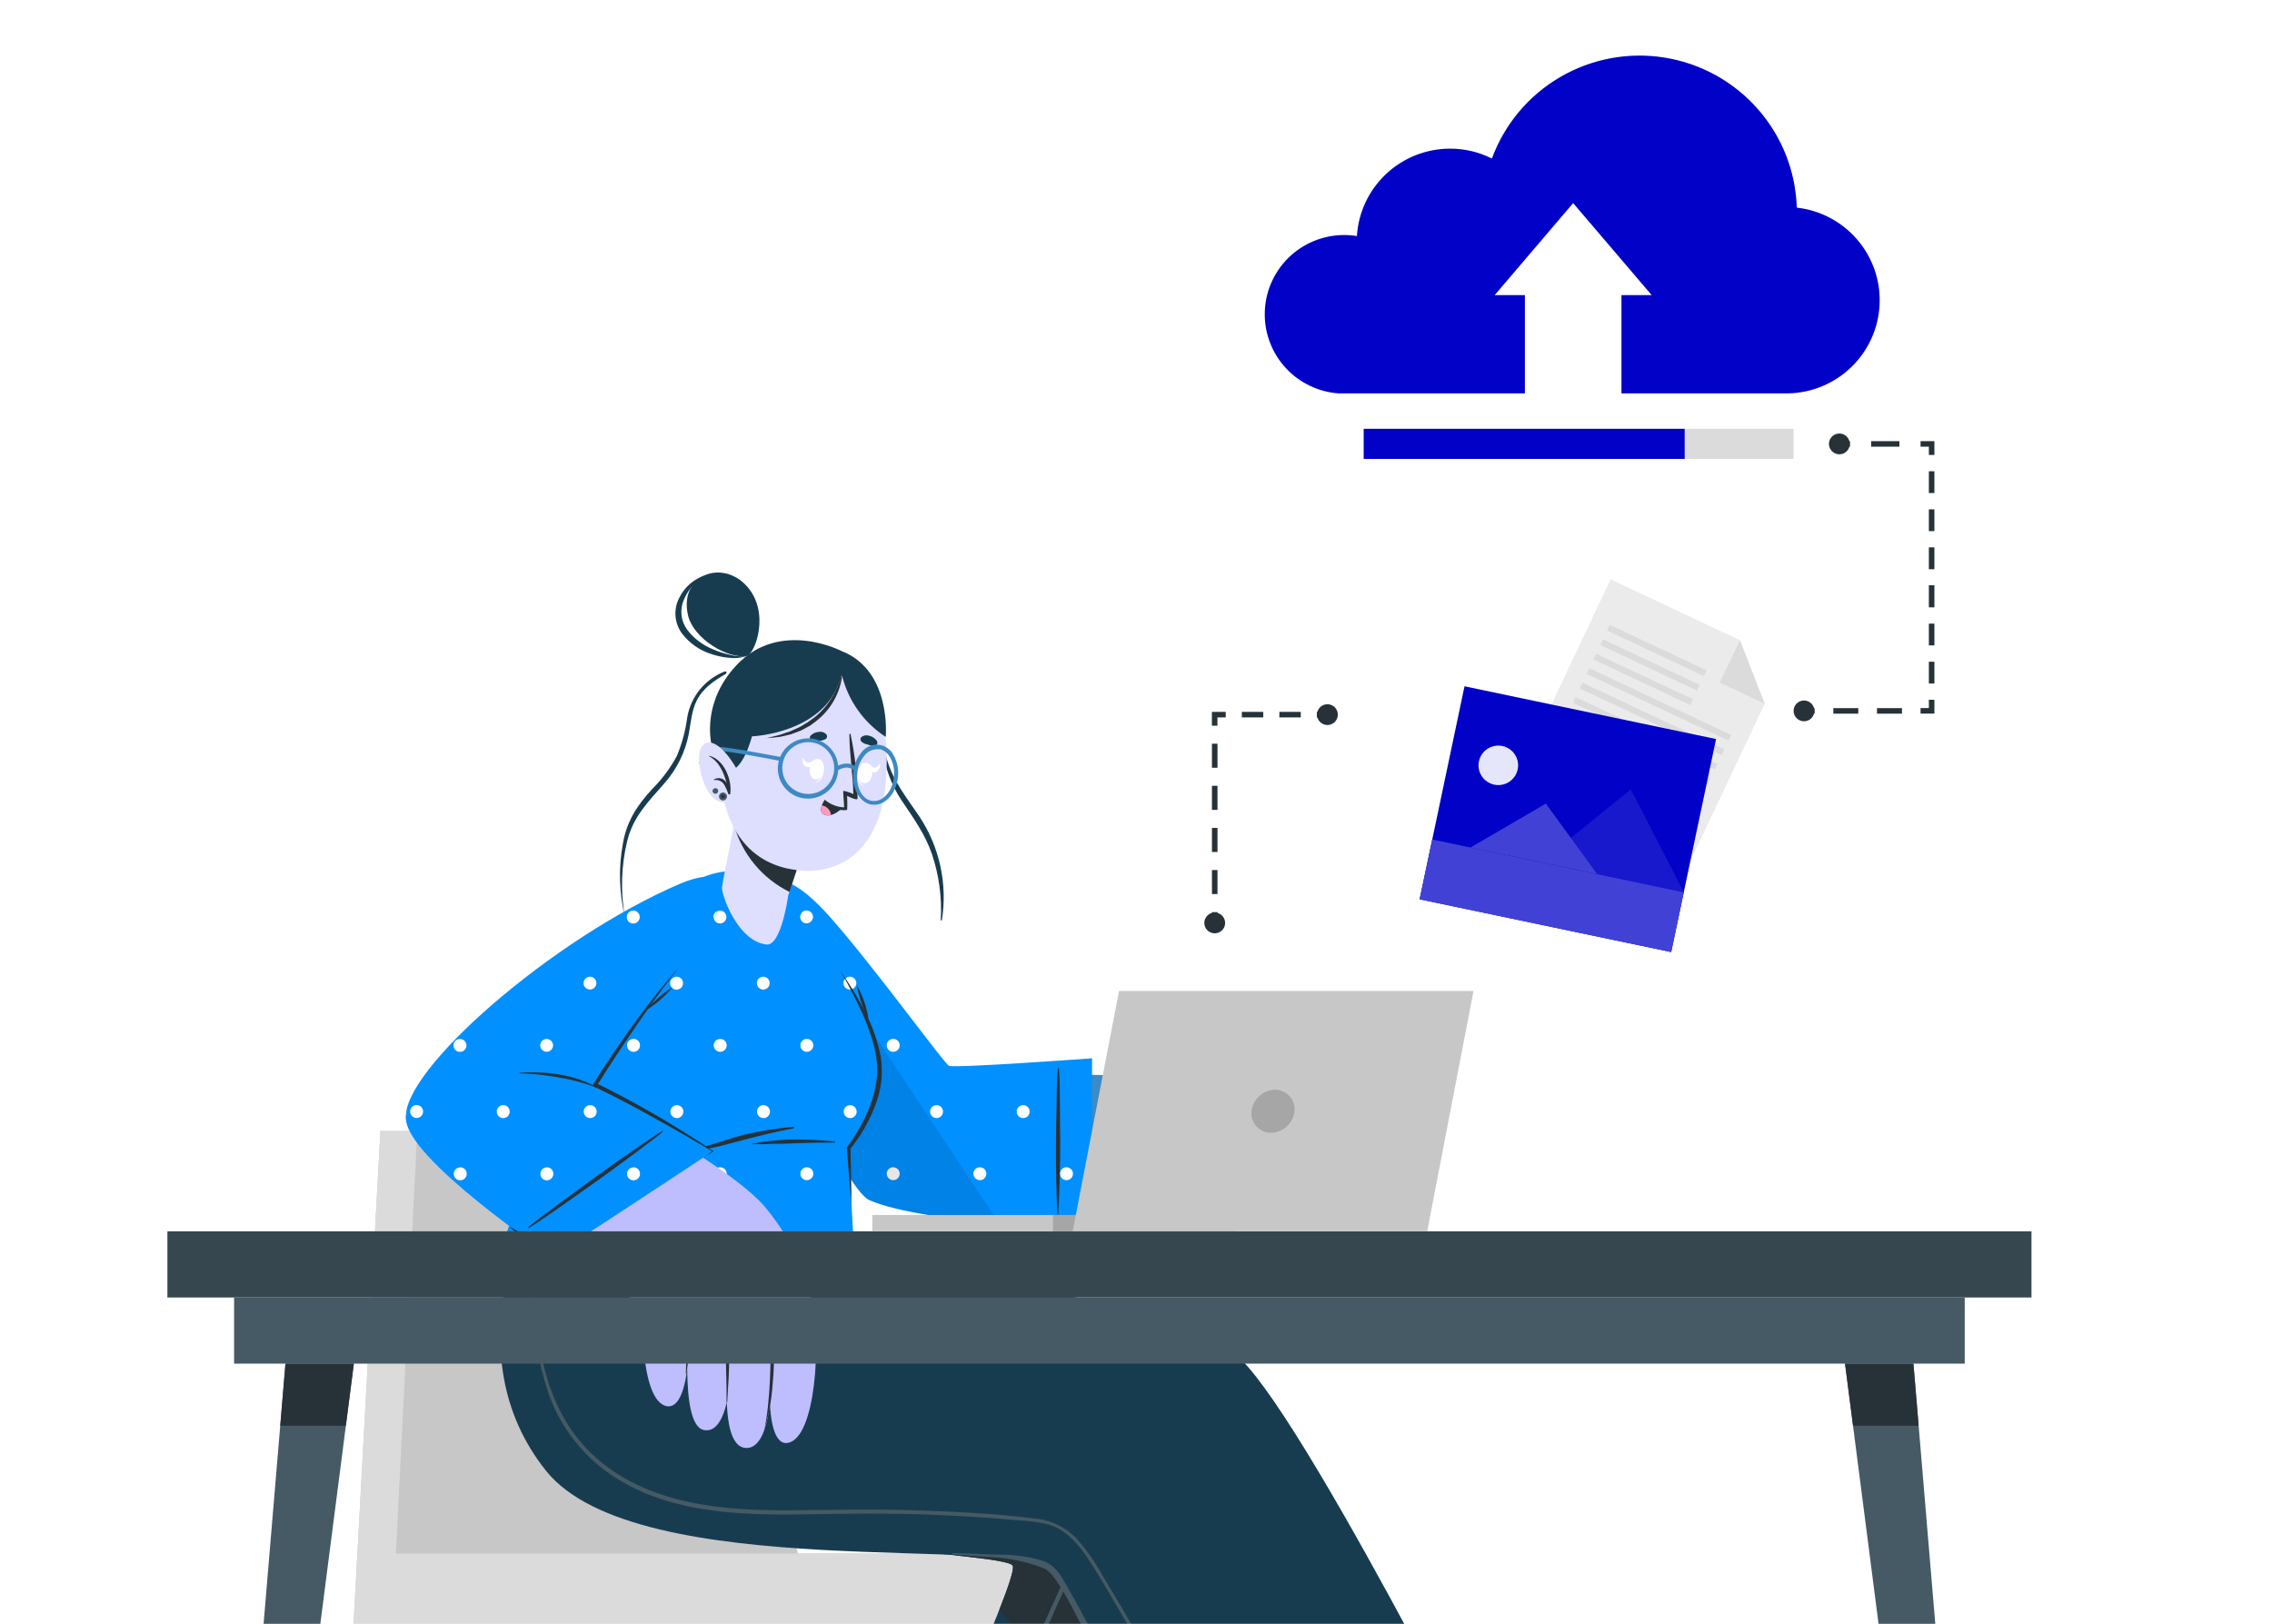 <svg width="856" height="612" viewBox="0 0 856 612" fill="none" xmlns="http://www.w3.org/2000/svg">
<rect x="0" y="0" width="856" height="612" fill="#808080" stroke="none"/>
<g clip-path="url(#clip0_455_862)">
<rect width="856" height="612" fill="white"/>
<mask id="mask0_455_862" style="mask-type:alpha" maskUnits="userSpaceOnUse" x="21" y="12" width="815" height="600">
<path d="M46.162 13.573H809.964C822.992 13.573 833.554 24.134 833.554 37.162V586.838C833.554 599.866 822.992 610.427 809.964 610.427H46.162C33.134 610.427 22.573 599.866 22.573 586.838V37.162C22.573 24.134 33.134 13.573 46.162 13.573Z" fill="white" stroke="#DBDBDB" stroke-width="3.145"/>
</mask>
<g mask="url(#mask0_455_862)">
<path d="M476.509 118.409C476.509 125.945 479.362 133.203 484.497 138.729C489.633 144.254 496.671 147.64 504.201 148.207H673.732C682.656 148.026 691.178 144.466 697.57 138.25C703.962 132.033 707.747 123.624 708.158 114.727C708.569 105.829 705.575 97.109 699.783 90.332C693.991 83.555 685.834 79.228 676.964 78.229C676.533 64.503 671.328 51.355 662.243 41.041C653.157 30.726 640.758 23.888 627.172 21.701C613.586 19.513 599.66 22.112 587.785 29.051C575.909 35.99 566.824 46.837 562.088 59.73C557.207 57.268 551.813 55.992 546.344 56.006C537.389 56.005 528.771 59.411 522.246 65.532C515.721 71.653 511.781 80.026 511.229 88.945C509.623 88.675 507.998 88.543 506.37 88.55C498.445 88.566 490.85 91.719 485.251 97.317C479.653 102.915 476.509 110.501 476.509 118.409Z" fill="#0101C8"/>
<path d="M610.903 104.824H574.516V148.292H610.903V104.824Z" fill="white"/>
<path d="M563.131 111.194H622.289L592.7 76.527L563.131 111.194Z" fill="white"/>
<path d="M675.757 161.562H513.795V172.903H675.757V161.562Z" fill="#DBDBDB"/>
<path d="M634.719 161.562H513.795V172.903H634.719V161.562Z" fill="#0101C8"/>
<path d="M348.081 598.324L353.461 630.598L389.995 827.464H395.896L369.33 630.598L365.409 598.324H348.081Z" fill="#C7C7C7"/>
<path d="M365.409 598.324H348.081L353.461 630.598H369.33L365.409 598.324Z" fill="#A6A6A6"/>
<path d="M233.35 827.464H239.251L275.784 630.598L281.164 598.324H263.836L259.916 630.598L233.35 827.464Z" fill="#C7C7C7"/>
<path d="M263.836 598.324L259.916 630.598H275.784L281.164 598.324H263.836Z" fill="#A6A6A6"/>
<path d="M123.792 827.464H129.672L166.205 630.598L171.606 598.324H154.278L150.358 630.598L123.792 827.464Z" fill="#C7C7C7"/>
<path d="M150.355 630.598H166.203L171.604 598.324H154.276L150.355 630.598Z" fill="#A6A6A6"/>
<path d="M133.111 613.482H400.815V585.328H300.598L266.922 426.125H143.329L133.111 613.482Z" fill="#C7C7C7"/>
<path d="M148.71 585.328H400.816V613.482H147.709L148.71 585.328Z" fill="#DBDBDB"/>
<path d="M133.111 613.482H147.708L157.217 426.125H143.329L133.111 613.482Z" fill="#DBDBDB"/>
<path d="M401.38 795.822L303.373 766.503C303.373 766.503 384.135 598.561 381.591 590.009C379.902 584.307 258.811 583.912 223.32 552.117C186.599 519.199 215.188 454.548 215.188 454.548L316.99 454.027C316.99 454.027 315.238 475.231 319.075 478.539C321.64 480.724 460.872 492.959 487.48 544.023C511.752 590.362 401.38 795.822 401.38 795.822Z" fill="#183C4F"/>
<path d="M381.611 590.009C382.069 591.444 380.088 597.479 376.502 606.509L449.673 696.213C475.78 636.869 500.303 568.41 487.562 544.023C460.892 492.959 321.722 480.724 319.137 478.539C315.279 475.252 317.051 454.027 317.051 454.027L252.409 454.36L359.799 585.993C372.728 587.408 381.173 588.531 381.611 590.009Z" fill="#263238"/>
<path d="M220.671 473.892C220.984 470.501 221.38 467.13 221.756 463.738C221.756 463.343 222.423 463.363 222.381 463.738C221.026 477.471 219.629 491.538 222.152 505.229C224.477 517.867 230.859 529.407 240.335 538.106C260.541 556.834 288.776 562.431 315.091 566.905C330.168 569.464 345.327 571.42 360.55 572.918C368.001 573.64 375.459 574.236 382.925 574.708C390.348 575.166 397.771 575.228 405.174 575.644C407.51 575.769 409.595 576.851 409.22 579.515C408.844 581.141 408.247 582.709 407.447 584.176L405.07 589.565C402.081 596.265 399.092 602.965 396.103 609.666C389.917 623.454 383.661 637.209 377.336 650.928C364.672 678.159 351.542 705.168 337.946 731.955C336.278 735.264 334.568 738.593 332.879 741.922C332.879 742.13 332.462 741.922 332.566 741.714C345.536 714.594 358.36 687.398 371.039 660.125C377.294 646.6 383.55 633.075 389.806 619.487C392.92 612.703 396.006 605.913 399.064 599.116C400.607 595.731 402.137 592.325 403.652 588.899C404.423 587.214 405.174 585.507 405.946 583.801C406.717 582.095 408.886 578.994 407.28 577.559C406.217 576.685 404.027 576.976 402.755 576.955L396.833 576.747C393.101 576.622 389.368 576.477 385.614 576.289C378.052 575.915 370.489 575.401 362.927 574.749C348.122 573.459 333.379 571.587 318.72 569.235C292.571 565.074 264.128 560.309 243.192 542.788C233.846 535.196 226.884 525.084 223.132 513.657C219.066 500.86 219.462 487.126 220.671 473.892Z" fill="#455A64"/>
<path d="M578.668 707.512L480.954 756.224C480.954 756.224 404.717 601.577 396.355 591.569C385.199 578.272 239.962 597.041 205.701 554.114C170.252 509.73 200.634 454.609 200.634 454.609H311.152C311.152 454.609 311.486 466.845 305.105 484.74C305.105 484.74 431.533 477.228 467.316 511.936C494.821 538.529 578.668 707.512 578.668 707.512Z" fill="#183C4F"/>
<path d="M284.939 495.835C290.596 491.943 296.464 488.366 302.517 485.119C306.769 482.887 311.233 481.082 315.842 479.73C319.074 478.96 320.471 478.731 317.448 480.146L309.315 483.996C309.899 483.996 310.483 483.996 311.046 483.996C313.131 483.996 315.383 483.808 317.552 483.767C321.722 483.642 326.06 483.767 330.314 483.663C338.946 483.663 347.475 484.412 356.087 484.849C356.124 484.861 356.156 484.885 356.178 484.917C356.201 484.949 356.213 484.987 356.213 485.026C356.213 485.064 356.201 485.102 356.178 485.134C356.156 485.166 356.124 485.19 356.087 485.202C347.496 484.932 338.863 485.369 330.272 485.348C326.101 485.348 321.764 485.452 317.51 485.535L311.254 485.639C309.497 485.733 307.736 485.733 305.979 485.639L303.601 486.763C297.346 489.697 291.09 492.777 285.105 496.168C284.939 496.189 284.813 495.96 284.939 495.835Z" fill="#455A64"/>
<path d="M313.799 450.436C312.673 455.659 311.714 460.84 310.4 466.063C309.816 468.435 309.211 470.828 308.315 473.137C307.647 475.093 306.584 477.299 304.353 477.819C301.809 478.402 300.995 476.238 301.141 474.115C301.287 471.993 301.829 469.35 302.205 467.02C302.664 464.315 303.122 461.61 303.519 458.905C303.706 457.552 303.915 456.2 304.102 454.743C304.102 454.41 304.311 451.83 304.478 451.081C304.478 451.081 304.478 451.206 304.624 451.185C304.661 451.18 304.695 451.164 304.722 451.137C304.748 451.111 304.765 451.076 304.77 451.039C304.793 450.97 304.792 450.894 304.765 450.825C304.738 450.757 304.688 450.7 304.624 450.665C304.624 450.665 304.478 450.665 304.394 450.665C303.915 450.935 303.894 451.622 303.769 452.121C303.393 453.432 302.997 454.764 302.664 456.075C302.038 458.572 301.412 461.069 300.87 463.566C300.328 466.063 299.807 468.601 299.285 471.098C298.704 472.964 298.596 474.945 298.973 476.862C299.236 477.766 299.784 478.561 300.535 479.13C301.286 479.7 302.2 480.013 303.143 480.025C303.143 480.191 302.955 480.358 302.893 480.524C302.684 481.045 302.538 481.586 302.351 482.127C302.163 482.668 302.017 483.209 301.871 483.75C301.851 484.02 301.851 484.291 301.871 484.561C301.871 484.852 301.871 485.144 301.871 485.456C301.848 485.557 301.865 485.664 301.917 485.754C301.969 485.844 302.053 485.912 302.153 485.943C302.252 485.975 302.36 485.968 302.454 485.924C302.549 485.88 302.624 485.802 302.664 485.706C302.81 485.435 302.997 485.227 303.143 484.977C303.288 484.693 303.4 484.393 303.477 484.082C303.623 483.562 303.769 483.042 303.873 482.522C304.016 481.995 304.128 481.46 304.207 480.92C304.238 480.608 304.238 480.295 304.207 479.983C305.29 479.848 306.315 479.415 307.168 478.735C308.586 477.447 309.599 475.778 310.087 473.928C310.796 471.743 311.338 469.496 311.86 467.27C313.254 461.811 314.168 456.241 314.591 450.623C314.565 450.546 314.52 450.477 314.46 450.422C314.4 450.367 314.326 450.329 314.247 450.31C314.168 450.291 314.085 450.293 314.007 450.315C313.928 450.337 313.857 450.378 313.799 450.436Z" fill="#455A64"/>
<path d="M260.5 465.265C260.104 467.845 259.895 470.425 259.395 472.985C258.894 475.544 258.311 478 257.581 480.455C256.918 482.834 255.929 485.11 254.641 487.218C253.285 489.198 251.648 490.971 249.782 492.482C246.233 495.503 242.21 497.921 237.875 499.64C235.69 500.509 233.455 501.246 231.181 501.846C229.993 502.137 228.804 502.387 227.595 502.595C226.594 502.659 225.616 502.92 224.717 503.365C224.631 503.417 224.559 503.49 224.51 503.577C224.46 503.665 224.434 503.764 224.434 503.864C224.434 503.965 224.46 504.064 224.51 504.151C224.559 504.239 224.631 504.312 224.717 504.364C226.48 504.833 228.335 504.833 230.097 504.364C232.029 504.115 233.939 503.718 235.811 503.177C239.592 502.045 243.193 500.385 246.508 498.246C249.864 496.197 252.847 493.593 255.329 490.547C257.628 487.343 259.161 483.655 259.812 479.768C260.855 475.023 261.227 470.155 260.917 465.307C260.898 465.27 260.87 465.238 260.835 465.215C260.801 465.192 260.761 465.177 260.72 465.173C260.678 465.169 260.637 465.175 260.598 465.191C260.56 465.207 260.526 465.233 260.5 465.265V465.265Z" fill="#455A64"/>
<path d="M200.695 480.289C200.695 480.189 200.735 480.094 200.805 480.024C200.876 479.954 200.971 479.914 201.071 479.914C201.17 479.914 201.266 479.954 201.336 480.024C201.406 480.094 201.446 480.189 201.446 480.289C201.237 504.239 204.928 531.019 223.424 548.206C243.672 567.059 272.907 569.306 299.202 569.015C314.32 568.89 329.376 568.515 344.473 569.015C359.57 569.514 374.959 570.221 390.036 572.157C395.899 572.705 401.376 575.316 405.487 579.523C409.455 584.023 412.897 588.958 415.747 594.234C423.337 606.719 430.691 619.412 437.809 632.313C451.974 657.824 465.07 683.869 477.095 710.448C478.596 713.749 480.077 717.058 481.536 720.373C481.641 720.581 481.307 720.768 481.203 720.56C468.983 693.884 455.825 667.673 441.729 641.926C434.695 629.039 427.431 616.291 419.938 603.681C416.414 597.751 413.015 591.675 409.074 585.994C405.612 580.979 401.254 576.277 395.249 574.445C391.559 573.53 387.787 572.986 383.988 572.822C380.138 572.476 376.28 572.157 372.415 571.865C364.895 571.324 357.36 570.915 349.811 570.638C334.589 570.076 319.387 570.263 304.165 570.534C277.745 571.012 248.864 570.117 227.011 553.325C217.646 545.997 210.577 536.149 206.638 524.943C202.762 513.449 200.776 501.405 200.758 489.278C200.612 486.323 200.633 483.306 200.695 480.289Z" fill="#455A64"/>
<path d="M358.944 585.215C364.324 585.215 369.725 585.527 375.105 585.714C379.596 585.641 384.083 586.038 388.492 586.901C392.662 587.92 395.811 588.399 399.147 592.956C403.318 598.636 426.005 642.396 435.535 661.768C438.176 667.137 440.783 672.526 443.355 677.936C446.003 683.534 448.338 689.256 450.987 694.853C450.987 695.04 450.778 695.228 450.674 695.02C448.338 690.338 445.732 685.802 443.334 681.161C440.936 676.521 438.559 671.839 436.223 667.158C431.483 657.711 426.749 648.271 422.023 638.838C417.289 629.474 411.596 620.36 406.779 611.059C402.755 603.235 397.271 592.54 393.434 590.958C388.083 588.863 382.47 587.505 376.752 586.921C370.809 586.505 364.866 586.151 358.923 585.631C358.896 585.63 358.869 585.623 358.844 585.611C358.819 585.6 358.797 585.583 358.779 585.563C358.76 585.543 358.746 585.519 358.737 585.493C358.728 585.467 358.723 585.44 358.725 585.413C358.726 585.385 358.733 585.359 358.745 585.334C358.756 585.309 358.773 585.287 358.793 585.269C358.814 585.25 358.837 585.236 358.863 585.227C358.889 585.218 358.916 585.214 358.944 585.215V585.215Z" fill="#455A64"/>
<path d="M273.156 252.943C269.482 254.347 266.239 256.683 263.746 259.718C261.252 262.754 259.594 266.386 258.934 270.255C258.274 275.261 256.955 280.158 255.014 284.821C252.541 289.419 249.4 293.626 245.693 297.306C240.063 303.403 235.996 309.583 234.641 318.114C233.004 327.128 233.267 336.383 235.413 345.289C235.413 345.289 235.413 345.289 235.413 345.289C233.76 335.918 234.051 326.308 236.268 317.053C238.478 307.71 244.233 302.112 250.176 295.287C254.911 289.993 258.131 283.524 259.497 276.56C260.31 272.294 260.54 267.8 262.542 263.867C264.94 259.144 269.256 256.335 273.531 253.858C273.615 253.787 273.674 253.692 273.7 253.585C273.726 253.478 273.718 253.366 273.676 253.265C273.635 253.163 273.562 253.077 273.468 253.019C273.375 252.962 273.265 252.935 273.156 252.943V252.943Z" fill="#183C4F"/>
<path d="M346.393 307.64C341.618 300.544 336.571 294.447 334.069 285.853C331.796 278.03 330.733 269.852 328.397 262.028C328.397 261.903 328.168 262.028 328.21 262.028C331.671 275.866 331.629 289.62 339.679 301.564C344.037 308.056 348.437 314.049 351.106 321.748C353.794 329.741 354.926 338.174 354.442 346.592C354.442 346.884 354.817 346.905 354.88 346.592C357.026 333.006 353.998 319.11 346.393 307.64Z" fill="#183C4F"/>
<path d="M288.109 356.602C294.802 396.658 321.619 447.263 328.041 450.364C339.427 455.857 415.622 461.767 418.604 461.496C426.069 460.789 435.285 410.974 429.03 405.855C427.612 404.711 355.233 404.17 352.167 403.254C348.393 402.13 330.543 376.432 312.026 350.276C299.14 331.903 284.564 335.232 288.109 356.602Z" fill="#3D8BC5"/>
<path d="M409.386 458.939C416.539 461.933 423.881 464.457 431.365 466.493C437.35 467.845 454.615 471.279 456.763 464.891C458.244 460.521 448.422 457.296 441.353 454.861C437.683 453.592 433.012 450.096 433.972 447.745C435.577 443.583 445.044 447.12 451.3 450.283C463.436 456.401 479.764 467.72 486.582 461.374C489.147 458.96 485.769 455.132 480.931 451.324C488.668 455.485 496.863 458.919 499.824 456.359C500.586 455.705 501.069 454.785 501.174 453.787C501.279 452.789 500.997 451.788 500.387 450.991C501.354 451.371 502.413 451.457 503.429 451.239C504.446 451.02 505.375 450.507 506.1 449.763C508.373 447.079 506.976 443.521 504.015 439.733C504.462 439.65 504.883 439.464 505.245 439.189C505.607 438.915 505.9 438.56 506.1 438.152C510.792 430.037 483.746 409.021 474.822 407.522C448.297 402.841 420.605 406.732 420.605 406.732C410.825 415.534 409.366 458.919 409.386 458.939Z" fill="#EB9481"/>
<path d="M446.422 432.369C452.722 432.913 458.82 434.854 464.272 438.05C470.632 441.878 475.803 447.309 481.726 451.7C481.892 451.825 481.726 452.074 481.538 451.949C478.744 449.661 475.699 447.642 472.801 445.457C469.902 443.272 467.212 441.088 464.251 439.215C458.9 435.649 452.801 433.357 446.422 432.515C446.422 432.515 446.36 432.348 446.422 432.369Z" fill="#263238"/>
<path d="M450.655 421.002C457.739 422.229 464.678 424.182 471.361 426.829C478.555 429.971 484.373 435.443 490.128 440.708C493.548 443.85 496.906 447.096 500.179 450.404C500.325 450.529 500.179 450.779 499.992 450.633C494.195 445.195 488.245 439.938 482.142 434.861C476.504 430.104 469.976 426.511 462.937 424.29C458.912 423.021 454.804 422.064 450.696 421.106C450.55 421.106 450.571 420.982 450.655 421.002Z" fill="#263238"/>
<path d="M457.429 410.863C464.185 411.841 470.087 412.674 476.196 415.899C483.097 419.949 489.465 424.842 495.151 430.465C498.265 433.419 501.296 436.45 504.243 439.558C504.347 439.683 504.139 439.891 504.014 439.766C497.239 433.001 490.037 426.676 482.452 420.83C478.887 417.982 474.898 415.707 470.629 414.089C466.318 412.688 461.895 411.658 457.408 411.009C457.408 411.009 457.408 410.863 457.429 410.863Z" fill="#263238"/>
<path d="M411.367 426.133V463.588C411.367 463.588 348.059 461.008 327.728 452.247C316.801 447.524 288.963 377.504 285.168 355.094C281.435 333.037 290.172 319.97 312.776 345.564C330.105 365.186 355.545 400.581 357.568 401.559C359.59 402.537 411.45 398.729 411.45 398.729V426.092" fill="#0190FF"/>
<path d="M289.984 370.395C289.984 370.923 289.808 371.435 289.484 371.852C289.088 370.583 288.691 369.334 288.337 368.127C288.817 368.282 289.236 368.585 289.532 368.993C289.828 369.4 289.986 369.892 289.984 370.395ZM320.22 367.981C319.742 367.981 319.274 368.123 318.876 368.388C318.479 368.654 318.169 369.03 317.986 369.472C317.803 369.913 317.755 370.398 317.848 370.866C317.941 371.334 318.172 371.764 318.51 372.102C318.848 372.44 319.279 372.669 319.748 372.763C320.218 372.856 320.704 372.808 321.146 372.625C321.588 372.443 321.966 372.133 322.232 371.736C322.497 371.339 322.639 370.873 322.639 370.395C322.634 369.757 322.377 369.146 321.925 368.694C321.472 368.243 320.86 367.987 320.22 367.981ZM303.893 343.012C303.414 343.012 302.947 343.153 302.549 343.419C302.151 343.684 301.841 344.061 301.658 344.502C301.475 344.943 301.427 345.428 301.52 345.896C301.614 346.365 301.844 346.795 302.182 347.132C302.521 347.47 302.952 347.7 303.421 347.793C303.89 347.886 304.377 347.838 304.819 347.655C305.261 347.473 305.638 347.163 305.904 346.766C306.17 346.37 306.312 345.903 306.312 345.425C306.295 344.796 306.033 344.198 305.582 343.759C305.13 343.32 304.524 343.074 303.893 343.074V343.012ZM320.22 416.381C319.736 416.377 319.262 416.517 318.857 416.783C318.453 417.049 318.137 417.429 317.95 417.874C317.762 418.32 317.712 418.811 317.806 419.286C317.899 419.76 318.132 420.195 318.474 420.537C318.817 420.879 319.254 421.111 319.729 421.204C320.204 421.298 320.696 421.248 321.143 421.061C321.589 420.874 321.97 420.559 322.237 420.155C322.503 419.752 322.643 419.278 322.639 418.795C322.634 418.157 322.377 417.546 321.925 417.094C321.472 416.643 320.86 416.387 320.22 416.381V416.381ZM352.854 416.381C352.371 416.381 351.899 416.525 351.497 416.793C351.095 417.061 350.783 417.443 350.599 417.889C350.415 418.335 350.367 418.826 350.463 419.298C350.559 419.771 350.794 420.205 351.137 420.545C351.48 420.884 351.917 421.115 352.391 421.206C352.866 421.298 353.357 421.246 353.803 421.059C354.248 420.872 354.628 420.556 354.893 420.153C355.159 419.75 355.298 419.277 355.294 418.795C355.294 418.476 355.231 418.161 355.108 417.866C354.985 417.572 354.805 417.305 354.578 417.081C354.352 416.856 354.082 416.679 353.787 416.559C353.491 416.439 353.174 416.378 352.854 416.381V416.381ZM385.509 416.381C385.025 416.377 384.551 416.517 384.146 416.783C383.742 417.049 383.426 417.429 383.239 417.874C383.051 418.32 383.001 418.811 383.095 419.286C383.188 419.76 383.421 420.195 383.764 420.537C384.106 420.879 384.543 421.111 385.018 421.204C385.493 421.298 385.985 421.248 386.432 421.061C386.879 420.874 387.259 420.559 387.526 420.155C387.792 419.752 387.932 419.278 387.928 418.795C387.928 418.155 387.674 417.541 387.22 417.088C386.766 416.636 386.151 416.381 385.509 416.381ZM303.893 391.411C303.409 391.407 302.934 391.547 302.53 391.813C302.125 392.079 301.809 392.459 301.622 392.905C301.435 393.35 301.385 393.842 301.478 394.316C301.572 394.79 301.804 395.226 302.147 395.567C302.489 395.909 302.926 396.141 303.401 396.235C303.876 396.328 304.369 396.278 304.815 396.091C305.262 395.904 305.643 395.589 305.909 395.186C306.176 394.782 306.316 394.308 306.312 393.825C306.312 393.185 306.057 392.571 305.603 392.118C305.15 391.666 304.534 391.411 303.893 391.411V391.411ZM336.548 391.411C336.064 391.407 335.589 391.547 335.185 391.813C334.78 392.079 334.464 392.459 334.277 392.905C334.09 393.35 334.04 393.842 334.133 394.316C334.227 394.79 334.459 395.226 334.802 395.567C335.144 395.909 335.581 396.141 336.056 396.235C336.531 396.328 337.024 396.278 337.47 396.091C337.917 395.904 338.298 395.589 338.564 395.186C338.831 394.782 338.971 394.308 338.967 393.825C338.967 393.185 338.712 392.571 338.258 392.118C337.805 391.666 337.189 391.411 336.548 391.411V391.411ZM336.548 439.77C336.064 439.765 335.591 439.905 335.187 440.17C334.783 440.435 334.467 440.814 334.279 441.258C334.091 441.702 334.04 442.193 334.132 442.666C334.223 443.14 334.454 443.576 334.794 443.918C335.135 444.261 335.569 444.495 336.043 444.59C336.517 444.686 337.009 444.639 337.456 444.455C337.903 444.272 338.285 443.96 338.554 443.559C338.823 443.158 338.967 442.687 338.967 442.204C338.961 441.566 338.705 440.955 338.252 440.503C337.8 440.052 337.188 439.796 336.548 439.79V439.77ZM369.182 439.77C368.699 439.77 368.228 439.912 367.827 440.18C367.425 440.447 367.113 440.828 366.928 441.273C366.743 441.717 366.695 442.207 366.789 442.679C366.883 443.151 367.116 443.585 367.457 443.926C367.798 444.266 368.233 444.498 368.706 444.592C369.179 444.686 369.67 444.638 370.116 444.453C370.561 444.269 370.942 443.957 371.211 443.557C371.479 443.156 371.622 442.686 371.622 442.204C371.622 441.885 371.558 441.57 371.436 441.276C371.313 440.981 371.133 440.714 370.906 440.49C370.679 440.266 370.41 440.088 370.114 439.968C369.818 439.848 369.501 439.788 369.182 439.79V439.77ZM401.837 439.77C401.354 439.765 400.88 439.905 400.476 440.17C400.072 440.435 399.756 440.814 399.568 441.258C399.38 441.702 399.329 442.193 399.421 442.666C399.513 443.14 399.743 443.576 400.084 443.918C400.424 444.261 400.859 444.495 401.332 444.59C401.806 444.686 402.298 444.639 402.745 444.455C403.192 444.272 403.574 443.96 403.843 443.559C404.112 443.158 404.256 442.687 404.256 442.204C404.256 441.564 404.001 440.95 403.547 440.497C403.094 440.045 402.478 439.79 401.837 439.79V439.77Z" fill="white"/>
<path d="M397.834 429.967C397.834 425.389 397.98 420.832 398.084 416.254C398.189 411.676 398.084 407.099 398.585 402.562C398.585 402.354 398.939 402.334 398.96 402.562C399.356 406.953 399.252 411.427 399.336 415.838C399.419 420.249 399.336 425.181 399.461 429.842C399.461 439.081 399.19 448.299 398.71 457.517C398.71 457.746 398.376 457.704 398.376 457.517C397.98 448.299 397.73 439.143 397.834 429.967Z" fill="#263238"/>
<path opacity="0.1" d="M376.544 461.164C358.319 459.416 337.738 456.607 327.687 452.279C316.74 447.555 288.922 377.536 285.148 355.105C283.063 342.745 284.856 333.194 290.882 331.758L376.544 461.164Z" fill="black"/>
<path d="M319.68 432.553L321.766 471.236H188.456C188.456 471.236 226.449 361.868 252.077 338.75C269.405 323.123 287.797 326.099 298.494 339.125C301.205 342.413 329.064 381.178 331.17 399.468C333.047 415.532 319.68 432.553 319.68 432.553Z" fill="#0190FF"/>
<path d="M320.847 453.84C320.138 446.765 319.555 439.669 319.054 432.595V432.366L319.221 432.137C322.838 427.333 325.758 422.044 327.896 416.427C328.936 413.626 329.684 410.725 330.127 407.771C330.63 404.847 330.666 401.862 330.231 398.927C329.824 395.96 329.126 393.039 328.146 390.209C327.207 387.339 326.121 384.519 324.893 381.76C322.379 376.223 319.552 370.832 316.427 365.613C320.029 370.558 323.203 375.8 325.915 381.282C328.794 386.741 330.819 392.607 331.92 398.677C332.77 404.89 331.95 411.217 329.543 417.009C327.322 422.782 324.189 428.163 320.264 432.948L320.41 432.511C320.576 439.628 320.785 446.723 320.847 453.84Z" fill="#263238"/>
<path d="M322.766 371.129C324.055 373.339 325.097 375.683 325.873 378.12C326.266 379.342 326.586 380.586 326.832 381.845C327.102 383.109 327.208 384.403 327.145 385.695C326.373 383.239 325.518 380.888 324.747 378.495C323.945 376.08 323.283 373.62 322.766 371.129V371.129Z" fill="#263238"/>
<path d="M257.351 370.403C257.355 370.886 257.216 371.358 256.95 371.761C256.684 372.164 256.305 372.48 255.859 372.667C255.414 372.855 254.923 372.906 254.448 372.814C253.974 372.723 253.537 372.493 253.194 372.153C252.85 371.813 252.616 371.379 252.52 370.907C252.424 370.434 252.471 369.943 252.655 369.497C252.839 369.051 253.152 368.67 253.554 368.401C253.955 368.133 254.428 367.989 254.911 367.989C255.231 367.987 255.547 368.047 255.843 368.167C256.139 368.287 256.408 368.465 256.635 368.689C256.862 368.913 257.042 369.18 257.165 369.475C257.288 369.769 257.351 370.084 257.351 370.403V370.403ZM287.566 367.989C287.088 367.989 286.62 368.131 286.222 368.396C285.825 368.661 285.515 369.038 285.331 369.48C285.148 369.921 285.1 370.406 285.194 370.874C285.287 371.342 285.518 371.772 285.856 372.11C286.194 372.448 286.625 372.677 287.094 372.771C287.564 372.864 288.05 372.816 288.492 372.633C288.934 372.451 289.312 372.141 289.577 371.744C289.843 371.347 289.985 370.881 289.985 370.403C289.985 370.086 289.923 369.772 289.801 369.48C289.679 369.187 289.501 368.921 289.277 368.696C289.052 368.472 288.785 368.294 288.492 368.173C288.198 368.052 287.884 367.989 287.566 367.989V367.989ZM318.282 368.947C317.957 369.363 317.781 369.876 317.781 370.403C317.787 371.045 318.046 371.659 318.503 372.111C318.96 372.563 319.578 372.817 320.221 372.817H320.388C319.762 371.506 319.033 370.216 318.303 368.947H318.282ZM271.239 343.082C270.761 343.086 270.296 343.231 269.901 343.499C269.506 343.767 269.199 344.145 269.019 344.586C268.839 345.028 268.794 345.513 268.89 345.979C268.985 346.446 269.217 346.874 269.557 347.21C269.896 347.545 270.327 347.773 270.795 347.865C271.264 347.956 271.749 347.907 272.19 347.724C272.631 347.541 273.007 347.231 273.272 346.835C273.537 346.438 273.678 345.972 273.678 345.496C273.679 345.177 273.615 344.862 273.492 344.567C273.37 344.273 273.189 344.006 272.963 343.782C272.736 343.557 272.467 343.38 272.171 343.26C271.875 343.14 271.558 343.079 271.239 343.082V343.082ZM302.1 343.894C301.693 344.327 301.469 344.901 301.475 345.496C301.475 346.136 301.73 346.75 302.183 347.203C302.637 347.655 303.252 347.91 303.894 347.91C304.2 347.908 304.504 347.852 304.79 347.743C303.81 346.307 302.914 345.017 302.1 343.894V343.894ZM222.381 416.389C221.897 416.385 221.423 416.525 221.018 416.791C220.614 417.057 220.298 417.437 220.111 417.882C219.923 418.328 219.873 418.819 219.967 419.294C220.06 419.768 220.293 420.203 220.635 420.545C220.978 420.887 221.415 421.119 221.89 421.212C222.365 421.306 222.857 421.256 223.304 421.069C223.751 420.882 224.131 420.567 224.398 420.163C224.664 419.76 224.804 419.286 224.8 418.803C224.8 418.163 224.545 417.549 224.092 417.096C223.638 416.644 223.023 416.389 222.381 416.389ZM255.015 416.389C254.532 416.389 254.06 416.533 253.658 416.801C253.256 417.069 252.944 417.451 252.76 417.897C252.576 418.343 252.528 418.834 252.624 419.306C252.72 419.779 252.955 420.213 253.298 420.553C253.641 420.892 254.078 421.122 254.552 421.214C255.027 421.306 255.518 421.254 255.964 421.067C256.409 420.88 256.789 420.564 257.054 420.161C257.32 419.758 257.459 419.285 257.455 418.803C257.456 418.475 257.389 418.151 257.26 417.85C257.131 417.548 256.941 417.276 256.703 417.05C256.465 416.825 256.183 416.65 255.875 416.536C255.567 416.422 255.239 416.372 254.911 416.389H255.015ZM287.67 416.389C287.186 416.385 286.712 416.525 286.307 416.791C285.903 417.057 285.587 417.437 285.4 417.882C285.212 418.328 285.162 418.819 285.256 419.294C285.349 419.768 285.582 420.203 285.925 420.545C286.267 420.887 286.704 421.119 287.179 421.212C287.654 421.306 288.146 421.256 288.593 421.069C289.04 420.882 289.42 420.567 289.687 420.163C289.953 419.76 290.094 419.286 290.089 418.803C290.09 418.477 290.024 418.154 289.896 417.855C289.768 417.555 289.58 417.284 289.344 417.058C289.109 416.833 288.83 416.657 288.524 416.542C288.218 416.427 287.893 416.375 287.566 416.389H287.67ZM320.325 416.389C319.841 416.385 319.367 416.525 318.962 416.791C318.558 417.057 318.242 417.437 318.055 417.882C317.867 418.328 317.817 418.819 317.911 419.294C318.004 419.768 318.237 420.203 318.58 420.545C318.922 420.887 319.359 421.119 319.834 421.212C320.309 421.306 320.801 421.256 321.248 421.069C321.695 420.882 322.075 420.567 322.342 420.163C322.608 419.76 322.748 419.286 322.744 418.803C322.742 418.478 322.674 418.157 322.545 417.858C322.416 417.56 322.228 417.29 321.993 417.065C321.758 416.84 321.48 416.664 321.176 416.548C320.871 416.432 320.547 416.378 320.221 416.389H320.325ZM238.709 391.419C238.225 391.415 237.75 391.555 237.346 391.821C236.941 392.087 236.625 392.467 236.438 392.913C236.251 393.358 236.201 393.85 236.294 394.324C236.388 394.798 236.62 395.234 236.963 395.575C237.305 395.917 237.742 396.149 238.217 396.243C238.692 396.336 239.185 396.286 239.631 396.099C240.078 395.912 240.459 395.597 240.725 395.194C240.992 394.79 241.132 394.316 241.128 393.833C241.128 393.507 241.062 393.185 240.934 392.885C240.806 392.585 240.619 392.314 240.383 392.089C240.147 391.863 239.868 391.687 239.562 391.572C239.257 391.457 238.931 391.405 238.605 391.419H238.709ZM271.343 391.419C270.86 391.419 270.387 391.563 269.985 391.831C269.584 392.1 269.271 392.481 269.087 392.927C268.903 393.373 268.856 393.864 268.952 394.337C269.048 394.809 269.282 395.243 269.625 395.583C269.969 395.922 270.405 396.153 270.88 396.244C271.355 396.336 271.846 396.285 272.291 396.097C272.737 395.91 273.116 395.594 273.382 395.191C273.647 394.788 273.787 394.316 273.783 393.833C273.783 393.505 273.717 393.181 273.587 392.88C273.458 392.578 273.269 392.307 273.031 392.081C272.793 391.855 272.511 391.68 272.203 391.566C271.895 391.452 271.567 391.402 271.239 391.419H271.343ZM303.998 391.419C303.514 391.415 303.039 391.555 302.635 391.821C302.23 392.087 301.914 392.467 301.727 392.913C301.54 393.358 301.49 393.85 301.583 394.324C301.677 394.798 301.91 395.234 302.252 395.575C302.595 395.917 303.031 396.149 303.506 396.243C303.982 396.336 304.474 396.286 304.92 396.099C305.367 395.912 305.748 395.597 306.014 395.194C306.281 394.79 306.421 394.316 306.417 393.833C306.417 393.507 306.351 393.185 306.223 392.885C306.095 392.585 305.908 392.314 305.672 392.089C305.436 391.863 305.157 391.687 304.851 391.572C304.546 391.457 304.22 391.405 303.894 391.419H303.998ZM190.811 464.955L189.205 469.471C189.378 469.493 189.553 469.493 189.726 469.471C190.273 469.474 190.805 469.292 191.235 468.954C191.665 468.617 191.968 468.144 192.093 467.612C192.219 467.081 192.161 466.523 191.928 466.029C191.695 465.535 191.301 465.135 190.811 464.893V464.955ZM222.381 464.685C221.897 464.681 221.423 464.821 221.018 465.087C220.614 465.352 220.298 465.732 220.111 466.178C219.923 466.624 219.873 467.115 219.967 467.589C220.06 468.063 220.293 468.499 220.635 468.841C220.978 469.183 221.415 469.415 221.89 469.508C222.365 469.601 222.857 469.552 223.304 469.365C223.751 469.178 224.131 468.863 224.398 468.459C224.664 468.055 224.804 467.582 224.8 467.099C224.795 466.462 224.537 465.854 224.084 465.405C223.631 464.957 223.019 464.706 222.381 464.706V464.685ZM255.015 464.685C254.532 464.685 254.06 464.828 253.658 465.097C253.256 465.365 252.944 465.747 252.76 466.193C252.576 466.639 252.528 467.129 252.624 467.602C252.72 468.075 252.955 468.509 253.298 468.848C253.641 469.188 254.078 469.418 254.552 469.51C255.027 469.601 255.518 469.55 255.964 469.363C256.409 469.175 256.789 468.86 257.054 468.457C257.32 468.054 257.459 467.581 257.455 467.099C257.453 466.773 257.384 466.451 257.254 466.152C257.123 465.853 256.933 465.583 256.696 465.36C256.458 465.136 256.177 464.963 255.871 464.851C255.564 464.738 255.238 464.689 254.911 464.706L255.015 464.685ZM287.67 464.685C287.186 464.681 286.712 464.821 286.307 465.087C285.903 465.352 285.587 465.732 285.4 466.178C285.212 466.624 285.162 467.115 285.256 467.589C285.349 468.063 285.582 468.499 285.925 468.841C286.267 469.183 286.704 469.415 287.179 469.508C287.654 469.601 288.146 469.552 288.593 469.365C289.04 469.178 289.42 468.863 289.687 468.459C289.953 468.055 290.094 467.582 290.089 467.099C290.087 466.775 290.019 466.454 289.89 466.157C289.76 465.859 289.572 465.591 289.337 465.368C289.101 465.144 288.823 464.971 288.519 464.857C288.215 464.743 287.891 464.692 287.566 464.706L287.67 464.685ZM321.597 465.06C321.22 464.811 320.777 464.681 320.325 464.685C319.988 464.654 319.647 464.693 319.325 464.801C319.003 464.908 318.707 465.082 318.457 465.31C318.206 465.538 318.005 465.816 317.868 466.126C317.731 466.436 317.66 466.77 317.66 467.109C317.66 467.448 317.731 467.783 317.868 468.092C318.005 468.402 318.206 468.68 318.457 468.908C318.707 469.136 319.003 469.31 319.325 469.417C319.647 469.525 319.988 469.565 320.325 469.533C320.865 469.539 321.389 469.355 321.806 469.013L321.597 465.06ZM206.054 439.778C205.57 439.773 205.097 439.913 204.693 440.178C204.289 440.443 203.973 440.821 203.785 441.266C203.597 441.71 203.546 442.201 203.638 442.674C203.729 443.148 203.96 443.584 204.301 443.926C204.641 444.269 205.076 444.503 205.549 444.598C206.023 444.694 206.515 444.647 206.962 444.463C207.409 444.28 207.791 443.968 208.06 443.567C208.329 443.166 208.473 442.695 208.473 442.212C208.473 441.886 208.407 441.564 208.279 441.264C208.151 440.964 207.964 440.693 207.728 440.468C207.492 440.242 207.213 440.066 206.907 439.951C206.602 439.836 206.276 439.784 205.95 439.798L206.054 439.778ZM238.709 439.778C238.225 439.773 237.752 439.913 237.348 440.178C236.944 440.443 236.628 440.821 236.44 441.266C236.252 441.71 236.201 442.201 236.293 442.674C236.384 443.148 236.615 443.584 236.955 443.926C237.296 444.269 237.731 444.503 238.204 444.598C238.678 444.694 239.17 444.647 239.617 444.463C240.064 444.28 240.446 443.968 240.715 443.567C240.984 443.166 241.128 442.695 241.128 442.212C241.125 441.887 241.057 441.566 240.928 441.267C240.799 440.969 240.612 440.699 240.376 440.474C240.141 440.249 239.863 440.073 239.559 439.957C239.255 439.841 238.93 439.787 238.605 439.798L238.709 439.778ZM271.343 439.778C270.86 439.778 270.389 439.92 269.988 440.188C269.586 440.455 269.274 440.836 269.089 441.28C268.904 441.725 268.856 442.215 268.95 442.687C269.044 443.159 269.277 443.593 269.618 443.934C269.959 444.274 270.394 444.506 270.867 444.6C271.34 444.694 271.831 444.646 272.277 444.461C272.722 444.277 273.103 443.965 273.372 443.565C273.64 443.164 273.783 442.694 273.783 442.212C273.783 441.884 273.717 441.56 273.587 441.259C273.458 440.957 273.269 440.686 273.031 440.46C272.793 440.234 272.511 440.059 272.203 439.945C271.895 439.831 271.567 439.781 271.239 439.798L271.343 439.778ZM303.998 439.778C303.515 439.773 303.041 439.913 302.637 440.178C302.233 440.443 301.917 440.821 301.729 441.266C301.541 441.71 301.49 442.201 301.582 442.674C301.674 443.148 301.904 443.584 302.245 443.926C302.585 444.269 303.02 444.503 303.493 444.598C303.967 444.694 304.459 444.647 304.906 444.463C305.353 444.28 305.735 443.968 306.004 443.567C306.273 443.166 306.417 442.695 306.417 442.212C306.417 441.886 306.351 441.564 306.223 441.264C306.095 440.964 305.908 440.693 305.672 440.468C305.436 440.242 305.157 440.066 304.851 439.951C304.546 439.836 304.22 439.784 303.894 439.798L303.998 439.778Z" fill="white"/>
<path d="M298.992 424.518C292.669 425.072 286.396 426.095 280.225 427.577C277.201 428.347 274.22 429.262 271.238 430.24C269.757 430.74 268.256 431.177 266.754 431.593C265.197 432.083 263.587 432.391 261.958 432.508C261.931 432.508 261.904 432.519 261.885 432.539C261.865 432.558 261.854 432.585 261.854 432.612C261.854 432.64 261.865 432.667 261.885 432.686C261.904 432.706 261.931 432.716 261.958 432.716C263.499 432.831 265.047 432.831 266.588 432.716C268.074 432.554 269.545 432.275 270.987 431.884C274.094 431.135 277.139 430.24 280.225 429.45C286.481 427.847 292.737 426.266 298.992 425.122C299.347 424.976 299.284 424.476 298.992 424.518Z" fill="#263238"/>
<path d="M314.508 430.074C309.333 429.533 304.133 429.283 298.931 429.325C296.324 429.325 293.738 429.533 291.153 429.783L287.441 430.199C286.086 430.365 284.751 430.74 283.396 430.885C283.25 430.885 283.25 431.114 283.396 431.114C284.688 431.01 286.002 431.114 287.295 431.114L291.194 430.948C293.78 430.948 296.387 430.948 298.972 430.761C304.165 430.594 309.399 430.469 314.549 430.469C314.799 430.49 314.779 430.095 314.508 430.074Z" fill="#263238"/>
<path d="M256.412 332.879C208.118 353.521 150.982 403.502 152.963 421.501C155.174 441.54 224.529 412.429 224.028 409.391C223.611 406.832 239.126 386.502 261.292 357.371C283.833 327.594 268.361 327.781 256.412 332.879Z" fill="#0190FF"/>
<path d="M224.696 370.398C224.696 370.875 224.554 371.342 224.289 371.739C224.023 372.136 223.645 372.445 223.203 372.628C222.761 372.811 222.275 372.859 221.805 372.765C221.336 372.672 220.905 372.442 220.567 372.105C220.229 371.767 219.998 371.337 219.905 370.869C219.812 370.401 219.859 369.915 220.043 369.474C220.226 369.033 220.536 368.656 220.933 368.391C221.331 368.126 221.799 367.984 222.277 367.984C222.919 367.984 223.534 368.239 223.988 368.691C224.441 369.144 224.696 369.758 224.696 370.398V370.398Z" fill="white"/>
<path d="M241.023 345.496C241.028 345.979 240.887 346.453 240.621 346.856C240.354 347.26 239.974 347.575 239.527 347.762C239.08 347.949 238.588 347.999 238.113 347.905C237.638 347.812 237.201 347.58 236.859 347.238C236.516 346.896 236.283 346.461 236.19 345.986C236.096 345.512 236.147 345.021 236.334 344.575C236.521 344.13 236.837 343.75 237.241 343.484C237.646 343.218 238.12 343.078 238.605 343.082C239.246 343.082 239.861 343.336 240.315 343.789C240.769 344.242 241.023 344.856 241.023 345.496Z" fill="white"/>
<path d="M270.342 343.234C269.904 344.129 269.403 345.065 268.819 346.064C268.686 345.489 268.766 344.884 269.046 344.363C269.327 343.843 269.787 343.441 270.342 343.234V343.234Z" fill="white"/>
<path d="M159.406 418.758C159.41 419.24 159.27 419.713 159.005 420.116C158.739 420.519 158.36 420.834 157.914 421.022C157.469 421.209 156.978 421.26 156.503 421.169C156.028 421.077 155.592 420.847 155.248 420.507C154.905 420.168 154.671 419.734 154.575 419.261C154.479 418.788 154.526 418.298 154.71 417.852C154.894 417.405 155.207 417.024 155.608 416.756C156.01 416.487 156.483 416.344 156.966 416.344C157.609 416.344 158.227 416.597 158.684 417.049C159.141 417.502 159.4 418.115 159.406 418.758Z" fill="white"/>
<path d="M192.042 418.758C192.042 419.235 191.9 419.702 191.634 420.098C191.368 420.495 190.991 420.805 190.549 420.988C190.107 421.17 189.62 421.218 189.151 421.125C188.682 421.032 188.251 420.802 187.913 420.464C187.574 420.127 187.344 419.697 187.251 419.228C187.157 418.76 187.205 418.275 187.388 417.834C187.571 417.393 187.881 417.016 188.279 416.751C188.677 416.485 189.145 416.344 189.623 416.344C190.263 416.349 190.875 416.605 191.327 417.057C191.78 417.508 192.036 418.119 192.042 418.758V418.758Z" fill="white"/>
<path d="M175.735 393.855C175.739 394.338 175.599 394.81 175.334 395.213C175.068 395.616 174.689 395.932 174.243 396.119C173.798 396.307 173.307 396.358 172.832 396.266C172.357 396.175 171.921 395.944 171.577 395.605C171.234 395.265 171 394.831 170.904 394.359C170.808 393.886 170.855 393.395 171.039 392.949C171.223 392.503 171.536 392.122 171.938 391.853C172.339 391.585 172.812 391.441 173.295 391.441C173.939 391.441 174.556 391.695 175.013 392.147C175.47 392.599 175.729 393.213 175.735 393.855Z" fill="white"/>
<path d="M208.368 393.855C208.368 394.333 208.226 394.799 207.96 395.196C207.695 395.593 207.317 395.902 206.875 396.085C206.433 396.268 205.946 396.316 205.477 396.223C205.008 396.129 204.577 395.9 204.239 395.562C203.9 395.224 203.67 394.794 203.577 394.326C203.483 393.858 203.531 393.373 203.714 392.931C203.897 392.49 204.208 392.113 204.605 391.848C205.003 391.583 205.471 391.441 205.949 391.441C206.591 391.441 207.206 391.696 207.66 392.148C208.113 392.601 208.368 393.215 208.368 393.855Z" fill="white"/>
<path d="M152.964 421.511C156.154 435.598 176.235 446.231 224.258 477.693C230.91 482.042 274.304 443.505 267.464 438.49C258.832 432.248 223.925 409.546 221.172 408.194C197.88 396.957 150.795 411.939 152.964 421.511Z" fill="#EB9481"/>
<path d="M257.997 431.84C257.997 431.84 278.745 444.179 287.628 454.042C296.613 464.516 302.91 477.013 305.979 490.456C309.357 505.022 307.459 542.331 296.574 543.663C286.732 544.87 290.589 506.77 290.589 506.77C290.589 506.77 293.071 546.306 280.935 545.536C268.799 544.766 275.826 500.84 275.826 500.84C275.826 500.84 277.473 541.478 265.066 538.752C255.703 536.671 259.811 496.512 259.811 496.512C259.811 496.512 260.979 531.448 251.262 529.805C240.523 527.911 241.982 490.581 241.982 490.581C218.002 482.112 210.057 468.296 205.574 457.788C204.49 455.207 257.997 431.84 257.997 431.84Z" fill="#BEBEFF"/>
<path d="M290.633 493.047C291.071 497.687 291.571 502.369 291.613 507.03C291.654 511.691 291.613 516.331 291.154 520.971C290.758 527.046 289.674 533.056 287.922 538.887C290.299 528.317 290.382 511.649 290.341 506.988C290.299 502.327 290.487 497.708 290.341 493.047C290.445 492.943 290.612 492.943 290.633 493.047Z" fill="#263238"/>
<path d="M273.785 492.921C274.097 498.851 274.66 504.719 274.723 510.691C274.786 516.663 274.327 522.239 273.993 528.149C273.993 528.607 273.722 528.44 273.722 527.982C273.847 522.052 273.472 516.58 273.514 510.649C273.555 504.719 273.805 498.809 273.639 492.9C273.639 492.817 273.764 492.817 273.785 492.921Z" fill="#263238"/>
<path d="M259.331 490.19C260.065 499.281 259.848 508.423 258.685 517.47C258.685 517.927 258.372 517.678 258.393 517.22C258.768 508.148 259.143 501.031 259.018 490.169C259.018 490.044 259.31 490.003 259.331 490.19Z" fill="#263238"/>
<path d="M268.611 433.738C268.611 433.738 208.327 473.648 207.743 473.274C207.159 472.899 152.901 436.298 152.963 421.399C153.026 406.501 200.465 398.406 221.13 407.978C241.795 417.55 268.611 433.738 268.611 433.738Z" fill="#0190FF"/>
<path d="M249.491 426.146C247.155 427.352 228.075 440.711 223.988 443.749C219.901 446.787 203.136 458.856 199.153 462.289C199.125 462.299 199.1 462.314 199.079 462.335C199.058 462.356 199.043 462.381 199.034 462.409C199.025 462.437 199.022 462.467 199.027 462.495C199.031 462.524 199.042 462.552 199.059 462.576C199.076 462.6 199.099 462.619 199.125 462.633C199.151 462.646 199.18 462.654 199.209 462.654C199.238 462.655 199.268 462.648 199.294 462.635C199.32 462.623 199.343 462.604 199.361 462.581C203.865 459.938 220.86 447.786 225.093 444.81C229.326 441.835 247.885 428.164 249.72 426.395C249.949 426.25 249.741 426.062 249.491 426.146Z" fill="#263238"/>
<path d="M159.406 418.758C159.41 419.24 159.27 419.713 159.005 420.116C158.739 420.519 158.36 420.834 157.914 421.022C157.469 421.209 156.978 421.26 156.503 421.169C156.028 421.077 155.592 420.847 155.248 420.507C154.905 420.168 154.671 419.734 154.575 419.261C154.479 418.788 154.526 418.298 154.71 417.852C154.894 417.405 155.207 417.024 155.608 416.756C156.01 416.487 156.483 416.344 156.966 416.344C157.609 416.344 158.227 416.597 158.684 417.049C159.141 417.502 159.4 418.115 159.406 418.758ZM189.621 416.385C189.137 416.381 188.662 416.521 188.258 416.787C187.853 417.053 187.537 417.433 187.35 417.879C187.163 418.324 187.113 418.816 187.206 419.29C187.3 419.764 187.533 420.2 187.875 420.541C188.218 420.883 188.654 421.115 189.129 421.209C189.605 421.302 190.097 421.252 190.543 421.065C190.99 420.878 191.371 420.563 191.637 420.159C191.904 419.756 192.044 419.282 192.04 418.799C192.04 418.159 191.785 417.545 191.331 417.092C190.878 416.64 190.263 416.385 189.621 416.385ZM222.38 416.385C221.896 416.381 221.421 416.521 221.017 416.787C220.613 417.053 220.297 417.433 220.109 417.879C219.922 418.324 219.872 418.816 219.966 419.29C220.059 419.764 220.292 420.2 220.634 420.541C220.977 420.883 221.413 421.115 221.889 421.209C222.364 421.302 222.856 421.252 223.303 421.065C223.749 420.878 224.13 420.563 224.397 420.159C224.663 419.756 224.803 419.282 224.799 418.799C224.799 418.159 224.544 417.545 224.091 417.092C223.637 416.64 223.022 416.385 222.38 416.385ZM173.398 439.836C172.915 439.836 172.444 439.979 172.042 440.246C171.641 440.514 171.328 440.894 171.144 441.339C170.959 441.784 170.911 442.273 171.005 442.746C171.099 443.218 171.331 443.652 171.673 443.992C172.014 444.333 172.449 444.565 172.922 444.659C173.395 444.752 173.886 444.704 174.331 444.52C174.777 444.336 175.158 444.024 175.426 443.623C175.694 443.223 175.837 442.752 175.837 442.271C175.847 441.938 175.787 441.606 175.661 441.298C175.536 440.989 175.347 440.71 175.109 440.477C174.87 440.245 174.585 440.064 174.273 439.946C173.96 439.829 173.627 439.777 173.294 439.795L173.398 439.836ZM206.053 439.836C205.569 439.832 205.096 439.971 204.692 440.236C204.288 440.501 203.972 440.88 203.784 441.325C203.596 441.769 203.545 442.259 203.637 442.733C203.728 443.206 203.959 443.642 204.299 443.985C204.64 444.327 205.074 444.561 205.548 444.657C206.022 444.752 206.514 444.706 206.961 444.522C207.408 444.338 207.79 444.026 208.059 443.625C208.328 443.225 208.472 442.753 208.472 442.271C208.481 441.94 208.421 441.61 208.297 441.303C208.173 440.996 207.986 440.717 207.75 440.485C207.513 440.253 207.231 440.072 206.921 439.953C206.611 439.834 206.28 439.78 205.948 439.795L206.053 439.836ZM238.708 439.836C238.224 439.832 237.751 439.971 237.347 440.236C236.943 440.501 236.627 440.88 236.439 441.325C236.251 441.769 236.2 442.259 236.292 442.733C236.383 443.206 236.614 443.642 236.954 443.985C237.295 444.327 237.729 444.561 238.203 444.657C238.677 444.752 239.169 444.706 239.616 444.522C240.063 444.338 240.445 444.026 240.714 443.625C240.983 443.225 241.127 442.753 241.127 442.271C241.133 441.94 241.071 441.612 240.946 441.307C240.82 441.001 240.634 440.724 240.398 440.492C240.162 440.26 239.881 440.079 239.573 439.959C239.264 439.839 238.934 439.783 238.603 439.795L238.708 439.836Z" fill="white"/>
<path d="M195.73 404.223C200.714 403.765 214.352 403.515 224.924 409.737C225.049 409.737 224.924 409.966 224.924 409.903C215.665 405.908 200.672 404.327 195.73 404.41C195.647 404.41 195.605 404.243 195.73 404.223Z" fill="#263238"/>
<path d="M264.899 436.193L268.527 433.613V433.863C264.899 431.657 261.187 429.576 257.538 427.433C253.889 425.29 250.156 423.271 246.444 421.19C239.042 417.029 231.535 413.075 223.903 409.434L223.11 409.059L223.569 408.331C228.449 400.653 233.474 393.099 238.833 385.754C244.108 378.386 249.753 371.289 255.744 364.488C250.184 371.646 244.846 378.971 239.73 386.462C234.621 393.932 229.575 401.464 224.82 409.163L224.507 408.061C232.181 411.764 239.646 415.843 247.007 420.088C250.677 422.168 254.306 424.437 257.934 426.684C261.562 428.931 265.086 431.241 268.631 433.613L268.819 433.738L268.631 433.863L264.899 436.193Z" fill="#263238"/>
<path d="M243.234 380.681C244.005 379.848 244.756 379.016 245.569 378.225C246.383 377.435 247.175 376.686 248.03 375.936C249.713 374.435 251.52 373.078 253.431 371.879C252 373.625 250.424 375.247 248.718 376.727C247.863 377.455 246.987 378.184 246.091 378.808C245.198 379.518 244.242 380.145 243.234 380.681Z" fill="#263238"/>
<path d="M191.792 462.035C196.418 464.493 200.684 467.573 204.47 471.191C202.162 469.964 199.946 468.573 197.839 467.029C195.702 465.516 193.681 463.846 191.792 462.035V462.035Z" fill="#263238"/>
<path d="M271.989 334.512C272.135 338.049 278.244 354.82 288.879 355.861C294.343 356.402 296.97 337.425 296.97 337.425L297.408 336.051L303.664 317.012L279.162 297.785C279.162 297.785 271.926 333.492 271.989 334.512Z" fill="#DEDEFF"/>
<path d="M276.599 311.082C278.141 316.463 280.792 321.463 284.383 325.763C287.974 330.063 292.425 333.567 297.451 336.051L303.707 317.012L279.163 297.785C279.163 297.785 277.933 303.84 276.599 311.082Z" fill="#263238"/>
<path d="M334.047 289.735C333.067 324.942 311.818 328.313 304.207 328.105C297.305 327.897 273.804 326.336 271.156 291.212C268.508 256.088 285.211 245.434 301.038 245.039C316.865 244.643 334.986 254.527 334.047 289.735Z" fill="#DEDEFF"/>
<path d="M328.96 281.135C328.169 280.94 327.39 280.704 326.624 280.427C325.769 280.29 324.984 279.873 324.393 279.241C324.239 279.011 324.168 278.736 324.191 278.46C324.213 278.184 324.329 277.924 324.518 277.722C324.954 277.379 325.472 277.157 326.021 277.076C326.57 276.996 327.13 277.061 327.646 277.264C328.744 277.536 329.706 278.193 330.357 279.116C330.497 279.337 330.57 279.595 330.565 279.856C330.56 280.118 330.478 280.372 330.329 280.588C330.179 280.803 329.97 280.97 329.727 281.067C329.483 281.164 329.216 281.188 328.96 281.135V281.135Z" fill="#183C4F"/>
<path d="M306.439 279.346C307.25 279.291 308.058 279.194 308.858 279.055C309.727 279.072 310.578 278.801 311.277 278.285C311.466 278.083 311.582 277.823 311.604 277.547C311.627 277.272 311.556 276.996 311.402 276.766C311.038 276.352 310.57 276.041 310.046 275.865C309.522 275.69 308.961 275.656 308.42 275.767C307.284 275.841 306.215 276.33 305.418 277.141C305.249 277.334 305.139 277.573 305.103 277.827C305.067 278.081 305.105 278.34 305.213 278.573C305.321 278.806 305.494 279.003 305.712 279.141C305.929 279.278 306.182 279.349 306.439 279.346V279.346Z" fill="#183C4F"/>
<path d="M310.359 288.605C310.359 288.605 310.171 288.605 310.171 288.814C310.171 291.207 309.587 293.953 307.377 294.598V294.744C309.963 294.536 310.672 290.894 310.359 288.605Z" fill="white"/>
<path d="M308.377 285.98C304.54 285.439 303.748 293.138 307.293 293.638C310.838 294.137 311.588 286.417 308.377 285.98Z" fill="white"/>
<path d="M306.813 286.236C306.104 286.59 305.354 287.297 304.54 287.297C303.727 287.297 302.956 286.423 302.455 285.57H302.309C302.142 287.048 302.539 288.608 304.103 289.004C305.666 289.399 306.709 288.151 307.23 286.694C307.314 286.507 307.105 286.09 306.813 286.236Z" fill="white"/>
<path d="M323.558 289.566C323.558 289.566 323.725 289.691 323.725 289.795C323.37 292.167 323.391 294.956 325.456 296.038C325.456 296.038 325.456 296.183 325.456 296.163C322.828 295.455 322.849 291.751 323.558 289.566Z" fill="white"/>
<path d="M325.978 287.382C329.836 287.528 329.294 295.248 325.707 295.123C322.12 294.998 322.725 287.195 325.978 287.382Z" fill="white"/>
<path d="M327.541 287.919C328.124 288.377 328.688 289.168 329.397 289.272C330.106 289.376 330.94 288.585 331.482 287.836H331.607C331.607 289.313 330.94 290.812 329.522 290.999C328.104 291.186 327.436 289.834 327.103 288.335C327.061 288.148 327.311 287.753 327.541 287.919Z" fill="white"/>
<path d="M319.159 299.862C319.159 299.862 319.326 303.483 319.159 305.168C317.546 305.401 315.9 305.197 314.392 304.578C312.885 303.96 311.571 302.949 310.589 301.652C310.464 301.485 310.714 301.319 310.86 301.423C312.876 303.089 315.377 304.059 317.991 304.19C318.137 303.733 317.491 297.948 317.762 297.948C319.06 298.198 320.321 298.611 321.515 299.176C321.369 291.643 320.035 284.173 320.014 276.682C320.014 276.621 320.038 276.563 320.081 276.52C320.124 276.477 320.182 276.453 320.243 276.453C320.304 276.453 320.363 276.477 320.406 276.52C320.449 276.563 320.473 276.621 320.473 276.682C322.152 284.627 323.032 292.72 323.1 300.84C323.163 301.797 319.805 300.216 319.159 299.862Z" fill="#263238"/>
<path d="M316.885 304.777C315.844 305.855 314.545 306.65 313.11 307.087C312.32 307.302 311.481 307.266 310.712 306.983C309.044 306.338 309.169 304.756 309.628 303.446C309.88 302.748 310.216 302.085 310.629 301.469C312.306 303.211 314.499 304.37 316.885 304.777V304.777Z" fill="#263238"/>
<path d="M313.11 307.075C312.32 307.29 311.481 307.254 310.712 306.971C309.044 306.326 309.169 304.745 309.628 303.434C310.527 303.578 311.355 304.012 311.983 304.669C312.612 305.327 313.008 306.172 313.11 307.075V307.075Z" fill="#FF9BBC"/>
<path d="M281.247 247.174C284.438 246.633 290.506 230.527 281.101 220.56C271.697 210.593 255.932 216.835 259.164 231.588C261.208 240.91 274.512 248.297 281.247 247.174Z" fill="#183C4F"/>
<path d="M266.007 216.633C262.258 218.71 259.32 221.986 257.666 225.934C256.858 227.767 256.549 229.781 256.768 231.772C256.988 233.762 257.729 235.66 258.917 237.274C261.457 240.587 264.852 243.148 268.739 244.682C270.703 245.527 272.741 246.189 274.828 246.659C276.922 247.244 279.108 247.428 281.271 247.2C279.142 247.896 276.883 248.109 274.661 247.824C272.418 247.626 270.207 247.165 268.072 246.451C263.638 245.077 259.746 242.356 256.936 238.669C255.517 236.737 254.672 234.446 254.499 232.057C254.325 229.668 254.831 227.279 255.956 225.164C256.962 223.135 258.372 221.332 260.1 219.865C261.829 218.398 263.839 217.298 266.007 216.633Z" fill="#183C4F"/>
<path d="M273.218 290.452C279.641 292.138 283.311 277.426 283.311 277.426C283.311 277.426 311.774 276.428 317.154 254.121C319.427 263.797 325.359 272.222 333.711 277.634C333.711 277.634 336.047 252.665 317.029 245.278C317.029 245.278 293.779 233.147 277.409 250.688C261.04 268.229 268.922 289.308 273.218 290.452Z" fill="#183C4F"/>
<path d="M317.468 252.488C317.329 256.019 316.44 259.48 314.861 262.643C313.296 265.833 311.089 268.666 308.376 270.966C307.717 271.551 307.02 272.093 306.291 272.589L305.207 273.38C304.831 273.609 304.435 273.817 304.039 274.025C303.246 274.441 302.475 274.899 301.683 275.273L299.18 276.21L297.929 276.667L296.636 276.979L294.071 277.583C292.32 277.833 290.568 277.978 288.837 278.103C290.526 277.625 292.236 277.312 293.884 276.834L296.344 276.002L297.575 275.606L298.742 275.086C299.514 274.711 300.285 274.358 301.078 274.025C301.87 273.692 302.537 273.151 303.267 272.735L304.373 272.09L305.394 271.34C306.117 270.858 306.813 270.337 307.48 269.78C310.069 267.567 312.249 264.919 313.923 261.956C314.789 260.481 315.528 258.936 316.133 257.337C316.719 255.762 317.165 254.14 317.468 252.488Z" fill="#263238"/>
<path d="M301.998 300.641C299.917 300.184 298.006 299.153 296.482 297.666C294.959 296.179 293.884 294.295 293.381 292.228C292.877 290.162 292.965 287.996 293.635 285.977C294.304 283.958 295.528 282.166 297.167 280.807C298.806 279.448 300.795 278.575 302.906 278.288C305.018 278 307.168 278.31 309.112 279.182C311.056 280.054 312.715 281.453 313.902 283.22C315.088 284.986 315.754 287.05 315.823 289.176V289.176C315.872 290.903 315.526 292.618 314.812 294.192C314.099 295.766 313.036 297.158 311.704 298.263C310.373 299.367 308.807 300.155 307.126 300.567C305.444 300.979 303.691 301.004 301.998 300.641V300.641ZM306.565 279.833C305.764 279.658 304.944 279.589 304.125 279.625C301.64 279.725 299.286 280.766 297.542 282.537C295.799 284.307 294.797 286.674 294.741 289.156C294.686 291.638 295.579 294.048 297.241 295.895C298.903 297.742 301.207 298.888 303.686 299.099C306.165 299.311 308.631 298.572 310.582 297.033C312.534 295.494 313.825 293.27 314.192 290.815C314.559 288.36 313.974 285.857 312.557 283.817C311.14 281.777 308.997 280.352 306.565 279.833V279.833Z" fill="#3D8AC3"/>
<path d="M328.021 303.106C323.85 302.17 320.847 296.968 321.452 291.079C321.681 288.253 322.789 285.568 324.622 283.401C325.356 282.427 326.33 281.659 327.449 281.17C328.568 280.681 329.794 280.488 331.009 280.609C332.224 280.731 333.388 281.162 334.387 281.863C335.387 282.563 336.189 283.508 336.716 284.608C338.087 287.095 338.648 289.945 338.322 292.765C337.696 299.007 333.401 303.689 328.75 303.169L328.021 303.106ZM331.44 282.298C331.246 282.276 331.051 282.276 330.857 282.298C329.886 282.242 328.917 282.421 328.031 282.819C327.145 283.218 326.369 283.824 325.769 284.587C324.143 286.507 323.159 288.886 322.953 291.391C322.411 296.801 325.039 301.504 328.896 301.795C332.754 302.087 336.257 298.092 336.799 292.681C337.099 290.188 336.611 287.664 335.402 285.461C335.009 284.671 334.453 283.974 333.77 283.414C333.087 282.855 332.293 282.446 331.44 282.215V282.298Z" fill="#3D8AC3"/>
<path d="M315.321 290.448L314.445 289.179C316.322 287.909 320.493 286.37 322.953 289.616L321.744 290.531C319.533 287.639 315.488 290.323 315.321 290.448Z" fill="#3D8AC3"/>
<path d="M264.544 288.308L263.272 287.497C263.648 286.893 267.151 281.691 270.592 281.462C274.032 281.234 293.905 285.291 294.76 285.291L294.468 286.789C288.712 285.645 273.157 282.753 270.675 282.898C268.194 283.044 265.483 286.873 264.544 288.308Z" fill="#3D8AC3"/>
<path d="M277.537 289.697C277.537 289.697 271.135 277.878 265.86 280.042C260.584 282.206 264.504 298.769 270.03 301.516C270.721 301.937 271.491 302.213 272.292 302.327C273.094 302.44 273.91 302.389 274.691 302.177C275.472 301.965 276.201 301.595 276.834 301.092C277.467 300.588 277.99 299.961 278.371 299.248L277.537 289.697Z" fill="#DEDEFF"/>
<path d="M267.11 284.75V284.896C271.01 286.976 272.72 291.138 273.783 295.154C273.596 294.716 273.314 294.323 272.959 294.005C272.603 293.687 272.182 293.45 271.725 293.311C271.268 293.172 270.786 293.135 270.313 293.202C269.84 293.268 269.388 293.438 268.987 293.697C268.862 293.697 268.987 293.926 268.987 293.926C269.733 293.778 270.507 293.864 271.202 294.173C271.897 294.483 272.478 295 272.866 295.653C273.494 296.751 274.011 297.908 274.409 299.108C274.555 299.503 275.243 299.378 275.139 298.941C275.848 293.614 272.636 285.915 267.11 284.75Z" fill="#263238"/>
<path d="M270.905 300.316C270.966 300.711 271.181 301.065 271.504 301.301C271.827 301.537 272.23 301.636 272.626 301.575C273.021 301.514 273.376 301.299 273.613 300.977C273.849 300.656 273.948 300.253 273.887 299.858C273.857 299.663 273.789 299.476 273.686 299.306C273.583 299.137 273.448 298.99 273.288 298.873C273.128 298.757 272.947 298.672 272.755 298.625C272.562 298.578 272.363 298.569 272.167 298.6C271.971 298.63 271.783 298.698 271.614 298.8C271.444 298.903 271.297 299.038 271.18 299.197C271.063 299.357 270.978 299.537 270.931 299.729C270.884 299.921 270.875 300.121 270.905 300.316V300.316Z" fill="#455A64"/>
<path d="M271.678 300.189C271.708 300.38 271.813 300.55 271.97 300.664C272.126 300.777 272.321 300.824 272.512 300.794C272.694 300.758 272.857 300.654 272.965 300.503C273.074 300.352 273.12 300.165 273.096 299.981C273.083 299.887 273.052 299.797 273.004 299.716C272.956 299.634 272.892 299.564 272.816 299.507C272.74 299.451 272.654 299.41 272.563 299.388C272.471 299.365 272.376 299.361 272.282 299.376C272.098 299.411 271.934 299.515 271.822 299.665C271.71 299.816 271.659 300.003 271.678 300.189V300.189Z" fill="#263238"/>
<path d="M268.464 298.167C268.51 298.447 268.665 298.699 268.896 298.866C269.126 299.033 269.413 299.104 269.695 299.062C269.833 299.041 269.966 298.994 270.086 298.922C270.206 298.851 270.31 298.756 270.394 298.644C270.477 298.532 270.537 298.404 270.571 298.269C270.605 298.134 270.612 297.993 270.591 297.855C270.573 297.716 270.528 297.581 270.457 297.46C270.386 297.339 270.291 297.234 270.178 297.15C270.065 297.066 269.936 297.006 269.799 296.974C269.662 296.941 269.52 296.937 269.382 296.96C269.101 297.001 268.848 297.151 268.676 297.377C268.504 297.602 268.428 297.886 268.464 298.167V298.167Z" fill="#455A64"/>
<path d="M63.069 488.848L765.381 488.848V463.919L63.069 463.919V488.848Z" fill="#37474F"/>
<path d="M88.195 513.777L740.231 513.777V488.87L88.195 488.87V513.777Z" fill="#455A64"/>
<path d="M740.191 863.458H750.283L720.902 513.777H695.128L740.191 863.458Z" fill="#455A64"/>
<path d="M695.128 513.777L698.152 537.166H722.862L720.902 513.777H695.128Z" fill="#263238"/>
<path d="M88.259 863.458H78.166L107.547 513.777H133.321L88.259 863.458Z" fill="#455A64"/>
<path d="M133.321 513.777L130.298 537.166H105.587L107.548 513.777H133.321Z" fill="#263238"/>
<path d="M465.71 457.77H328.646V463.908H465.71V457.77Z" fill="#C7C7C7"/>
<path d="M465.69 457.77H396.71V463.908H465.69V457.77Z" fill="#A6A6A6"/>
<path d="M404.132 463.915H537.713L555.166 373.379H421.606L404.132 463.915Z" fill="#C7C7C7"/>
<path d="M471.528 418.653C471.409 419.681 471.512 420.723 471.827 421.709C472.143 422.695 472.665 423.603 473.36 424.372C474.054 425.141 474.904 425.755 475.853 426.171C476.803 426.588 477.83 426.798 478.868 426.789C481.078 426.75 483.197 425.905 484.826 424.414C486.455 422.923 487.48 420.888 487.709 418.694C487.822 417.661 487.713 416.616 487.389 415.628C487.066 414.64 486.535 413.732 485.833 412.965C485.131 412.197 484.273 411.587 483.317 411.176C482.36 410.765 481.327 410.561 480.286 410.579C478.093 410.638 475.997 411.488 474.386 412.973C472.775 414.458 471.759 416.477 471.528 418.653V418.653Z" fill="#A6A6A6"/>
<path d="M560.733 269.694C560.985 271.18 560.789 272.707 560.171 274.082C559.553 275.457 558.54 276.618 557.26 277.418C555.98 278.218 554.491 278.622 552.981 278.577C551.471 278.532 550.009 278.041 548.779 277.166C547.549 276.292 546.607 275.073 546.072 273.664C545.536 272.254 545.432 270.718 545.772 269.25C546.112 267.782 546.881 266.447 547.981 265.415C549.082 264.383 550.465 263.7 551.954 263.452C553.947 263.126 555.988 263.6 557.632 264.769C559.277 265.938 560.391 267.709 560.733 269.694V269.694Z" fill="white"/>
<path d="M583.338 254.764C583.59 256.251 583.395 257.779 582.776 259.155C582.158 260.531 581.143 261.692 579.862 262.492C578.581 263.293 577.091 263.695 575.58 263.649C574.07 263.603 572.607 263.111 571.377 262.234C570.147 261.358 569.206 260.136 568.672 258.725C568.139 257.314 568.037 255.777 568.38 254.308C568.723 252.84 569.496 251.506 570.599 250.475C571.703 249.445 573.088 248.765 574.58 248.521C576.571 248.19 578.612 248.662 580.254 249.833C581.897 251.003 583.006 252.777 583.338 254.764Z" fill="white"/>
<path d="M632.715 333.193L567.092 302.314L606.816 218.27L655.527 241.2L664.869 265.15L632.715 333.193Z" fill="#EBEBEB"/>
<path d="M655.531 241.191L664.873 265.142L647.961 257.193L655.531 241.191Z" fill="#DBDBDB"/>
<path d="M605.485 237.586L641.964 254.746L642.986 252.582L606.508 235.422L605.485 237.586Z" fill="#DBDBDB"/>
<path d="M602.915 243.031L639.394 260.191L640.417 258.027L603.938 240.867L602.915 243.031Z" fill="#DBDBDB"/>
<path d="M600.332 248.473L636.81 265.633L637.833 263.468L601.354 246.308L600.332 248.473Z" fill="#DBDBDB"/>
<path d="M597.757 253.913L651.211 279.059L652.233 276.894L598.779 251.749L597.757 253.913Z" fill="#DBDBDB"/>
<path d="M595.182 259.378L648.636 284.523L649.658 282.359L596.204 257.213L595.182 259.378Z" fill="#DBDBDB"/>
<path d="M592.615 264.823L646.069 289.969L647.091 287.804L593.637 262.659L592.615 264.823Z" fill="#DBDBDB"/>
<path d="M590.028 270.268L643.482 295.414L644.505 293.25L591.051 268.104L590.028 270.268Z" fill="#DBDBDB"/>
<path d="M587.462 275.722L640.917 300.867L641.939 298.703L588.485 273.557L587.462 275.722Z" fill="#DBDBDB"/>
<path d="M584.897 281.155L638.351 306.301L639.374 304.136L585.92 278.991L584.897 281.155Z" fill="#DBDBDB"/>
<path d="M582.3 286.616L635.754 311.762L636.777 309.597L583.323 284.452L582.3 286.616Z" fill="#DBDBDB"/>
<path d="M579.734 292.061L633.188 317.207L634.211 315.043L580.757 289.897L579.734 292.061Z" fill="#DBDBDB"/>
<path d="M577.148 297.507L630.602 322.652L631.625 320.488L578.171 295.342L577.148 297.507Z" fill="#DBDBDB"/>
<path d="M629.64 358.676L646.539 278.445L551.771 258.569L534.871 338.8L629.64 358.676Z" fill="#0101C8"/>
<path d="M580.523 324.846L634.406 336.145L614.43 297.379L580.523 324.846Z" fill="#0101C8"/>
<g opacity="0.3">
<path opacity="0.3" d="M580.523 324.85L634.406 336.148L614.43 297.383L580.523 324.85Z" fill="white"/>
</g>
<path d="M553.997 319.333L601.77 329.342L582.419 302.77L553.997 319.333Z" fill="#0101C8"/>
<g opacity="0.5">
<path opacity="0.5" d="M553.997 319.337L601.77 329.345L582.419 302.773L553.997 319.337Z" fill="white"/>
</g>
<path d="M634.375 336.174L539.606 316.297L534.858 338.839L629.627 358.716L634.375 336.174Z" fill="#0101C8"/>
<g opacity="0.5">
<path opacity="0.5" d="M634.373 336.174L539.604 316.297L534.856 338.839L629.625 358.716L634.373 336.174Z" fill="white"/>
</g>
<path opacity="0.9" d="M561.566 295.199C563.04 295.829 564.677 295.969 566.236 295.598C567.795 295.228 569.194 294.366 570.224 293.141C571.255 291.916 571.863 290.393 571.958 288.796C572.054 287.2 571.632 285.615 570.755 284.276C569.878 282.937 568.593 281.916 567.089 281.362C565.585 280.809 563.943 280.753 562.405 281.204C560.867 281.654 559.515 282.586 558.549 283.862C557.583 285.139 557.055 286.691 557.041 288.291C557.027 289.76 557.449 291.2 558.254 292.43C559.059 293.659 560.212 294.623 561.566 295.199V295.199Z" fill="white"/>
<path d="M458.701 343.66H456.616V347.822H458.701V343.66Z" fill="#263238"/>
<path d="M458.701 336.851H456.616V327.799H458.701V336.851ZM458.701 320.995H456.616V311.923H458.701V320.995ZM458.701 305.139H456.616V296.067H458.701V305.139ZM458.701 289.262H456.616V280.211H458.701V289.262Z" fill="#263238"/>
<path d="M458.68 273.413H456.595V268.211H461.808V270.292H458.68V273.413Z" fill="#263238"/>
<path d="M490.084 270.292H482.014V268.211H490.084V270.292ZM475.946 270.292H467.876V268.211H475.946V270.292Z" fill="#263238"/>
<path d="M500.303 268.211H496.133V270.292H500.303V268.211Z" fill="#263238"/>
<path d="M461.58 347.724C461.58 348.498 461.35 349.254 460.919 349.898C460.488 350.541 459.876 351.043 459.16 351.339C458.443 351.635 457.655 351.712 456.895 351.561C456.134 351.41 455.436 351.038 454.887 350.491C454.339 349.944 453.966 349.246 453.815 348.488C453.663 347.729 453.741 346.942 454.038 346.227C454.334 345.513 454.837 344.902 455.482 344.472C456.126 344.042 456.884 343.812 457.66 343.812C458.699 343.812 459.696 344.225 460.432 344.958C461.167 345.692 461.58 346.687 461.58 347.724V347.724Z" fill="#263238"/>
<path d="M500.116 273.16C500.891 273.16 501.649 272.93 502.294 272.501C502.938 272.071 503.441 271.46 503.737 270.745C504.034 270.03 504.112 269.244 503.961 268.485C503.809 267.726 503.436 267.029 502.888 266.482C502.339 265.935 501.641 265.562 500.88 265.411C500.12 265.26 499.332 265.338 498.615 265.634C497.899 265.93 497.287 266.431 496.856 267.075C496.425 267.718 496.195 268.474 496.195 269.248C496.195 270.285 496.608 271.28 497.344 272.014C498.079 272.748 499.076 273.16 500.116 273.16V273.16Z" fill="#263238"/>
<path d="M683.637 266.801H679.466V268.882H683.637V266.801Z" fill="#263238"/>
<path d="M716.583 268.882H707.179V266.801H716.583V268.882ZM700.13 268.882H690.726V266.801H700.13V268.882Z" fill="#263238"/>
<path d="M728.804 268.858H723.591V266.777H726.719V263.656H728.804V268.858Z" fill="#263238"/>
<path d="M728.804 257.52H726.719V249.322H728.804V257.52ZM728.804 243.163H726.719V234.964H728.804V243.163ZM728.804 228.826H726.719V220.503H728.804V228.826ZM728.804 214.468H726.719V206.228H728.804V214.468ZM728.804 200.111H726.719V191.912H728.804V200.111ZM728.804 185.753H726.719V177.555H728.804V185.753Z" fill="#263238"/>
<path d="M728.804 171.413H726.719V168.292H723.591V166.211H728.804V171.413Z" fill="#263238"/>
<path d="M715.625 166.211H704.969V168.292H715.625V166.211Z" fill="#263238"/>
<path d="M696.984 166.211H692.814V168.292H696.984V166.211Z" fill="#263238"/>
<path d="M679.678 271.746C681.843 271.746 683.598 269.994 683.598 267.834C683.598 265.673 681.843 263.922 679.678 263.922C677.512 263.922 675.757 265.673 675.757 267.834C675.757 269.994 677.512 271.746 679.678 271.746Z" fill="#263238"/>
<path d="M693.001 163.336C692.225 163.336 691.468 163.565 690.823 163.995C690.178 164.425 689.676 165.036 689.379 165.751C689.082 166.466 689.005 167.252 689.156 168.011C689.307 168.77 689.68 169.467 690.229 170.014C690.777 170.561 691.476 170.934 692.236 171.085C692.997 171.236 693.785 171.158 694.501 170.862C695.217 170.566 695.83 170.065 696.26 169.421C696.691 168.778 696.921 168.022 696.921 167.248C696.921 166.21 696.508 165.215 695.773 164.482C695.038 163.748 694.041 163.336 693.001 163.336V163.336Z" fill="#263238"/>
</g>
</g>
<defs>
<clipPath id="clip0_455_862">
<rect width="856" height="612" fill="white"/>
</clipPath>
</defs>
</svg>
